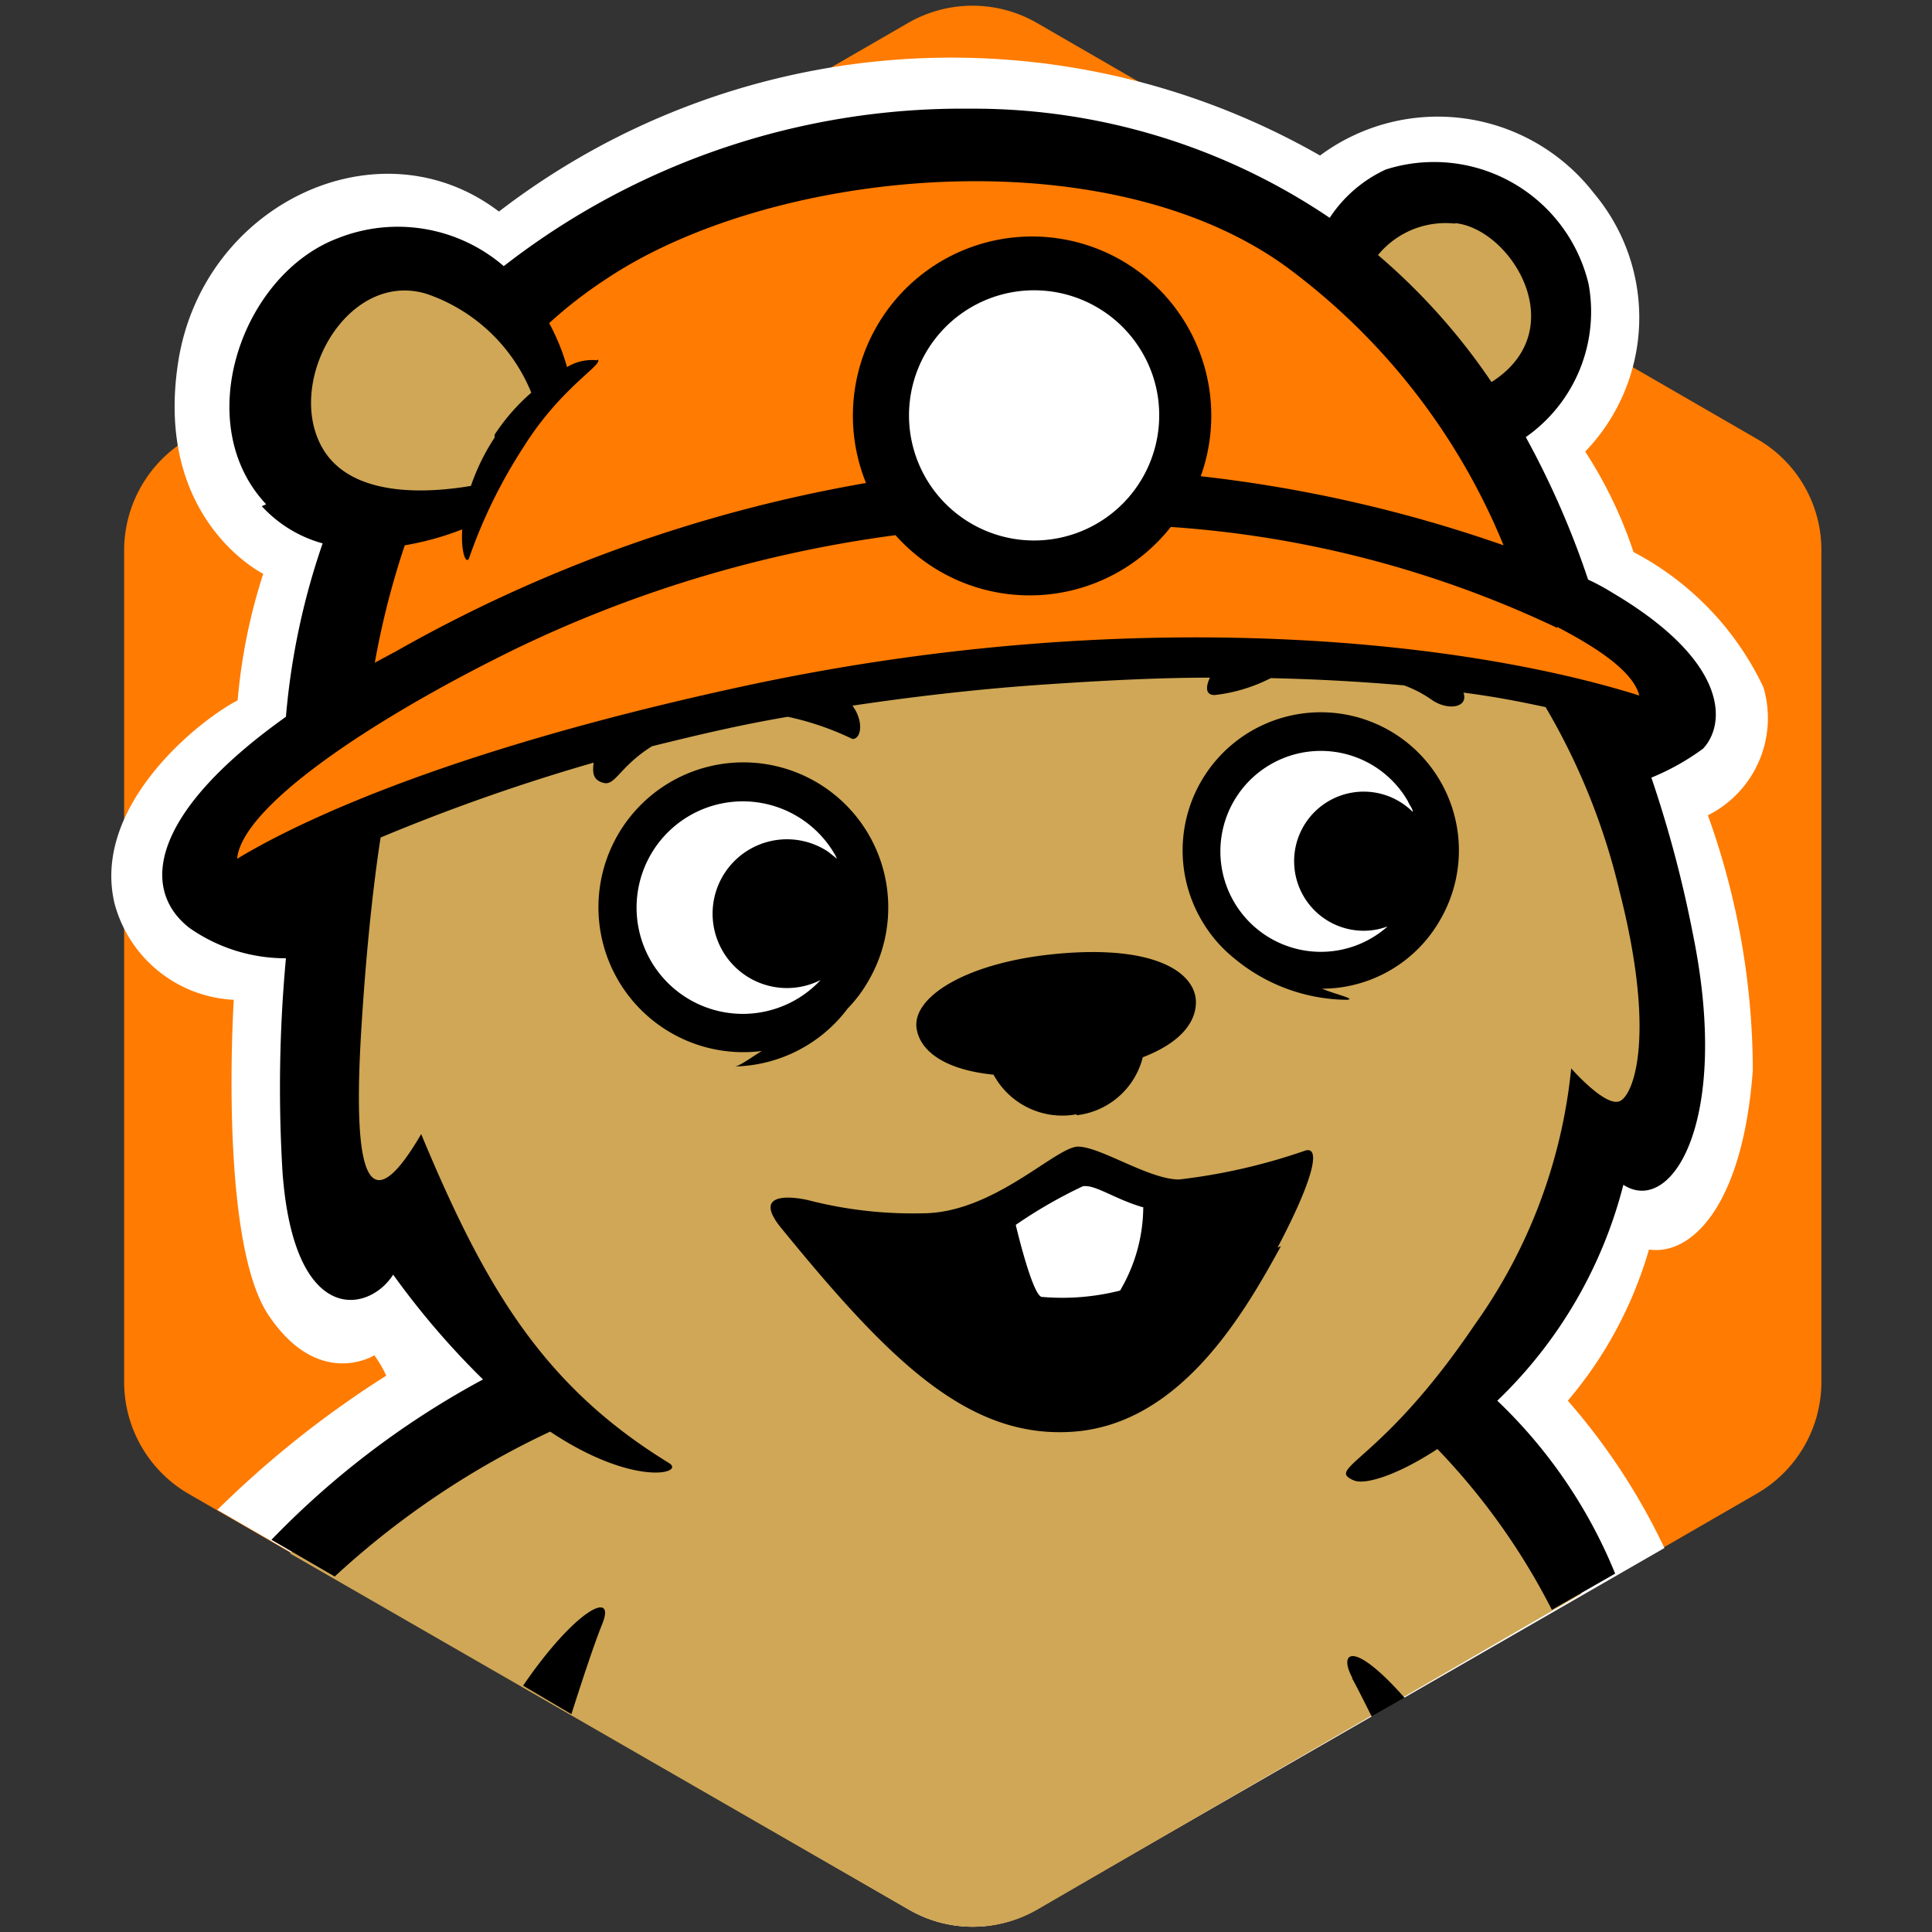 <svg xmlns="http://www.w3.org/2000/svg" viewBox="0 0 40 40"><rect x="0" y="0" width="40" height="40" fill="#333333" stroke="none"/><defs><style>.cls-1{fill:none;}.cls-2{fill:#ff7b01;}.cls-3{fill:#fff;}.cls-4{fill:#cfa756;}</style></defs><g id="Layer_2" data-name="Layer 2"><g id="Layer_1-2" data-name="Layer 1"><g id="Layer_2-2" data-name="Layer 2"><rect class="cls-1" width="40" height="40"/></g><g id="Layer_1-3" data-name="Layer 1"><path class="cls-2" d="M37.71,28.61V11.39a2.65,2.65,0,0,0-1.33-2.3L21.46.47a2.67,2.67,0,0,0-2.65,0L3.89,9.09a2.68,2.68,0,0,0-1.32,2.3V28.62a2.68,2.68,0,0,0,1.32,2.3l14.92,8.61a2.64,2.64,0,0,0,2.66,0l14.91-8.61a2.67,2.67,0,0,0,1.33-2.3h0"/><path class="cls-3" d="M8,28.49a2.3,2.3,0,0,0-.25-.43s-1.15.72-2.19-.83-.72-6.53-.72-6.53a2.69,2.69,0,0,1-2.47-2c-.47-2,1.72-3.77,2.55-4.2a11.77,11.77,0,0,1,.53-2.62S3.18,10.76,3.69,7.49s4.16-5,6.64-3.11a15.37,15.37,0,0,1,17-1.16A4.09,4.09,0,0,1,33,4a4,4,0,0,1-.18,5.35,9,9,0,0,1,1,2.08,6.11,6.11,0,0,1,2.69,2.8,2.25,2.25,0,0,1-1.15,2.65,15.65,15.65,0,0,1,.93,5.28C36.08,25,35,26,34.14,25.87A8.45,8.45,0,0,1,32.46,29a13.21,13.21,0,0,1,2,3.05l-13,7.48a2.62,2.62,0,0,1-2.65,0L4.5,31.26A20.8,20.8,0,0,1,8,28.48Z"/><path class="cls-4" d="M11,28.75A22.82,22.82,0,0,1,8.52,25s-1.63,1.76-1.78-1.2-.08-4.75-.08-4.75-3-.07-2.58-1.29,2.8-3,2.8-3a14.65,14.65,0,0,1,.79-4.09C5.88,10,5.23,8.87,6,7a2.51,2.51,0,0,1,4.38-.64c5.31-4.24,13.27-4.16,17.15-.86,1.44-1.8,3.23-2,4.45-.22s-1.22,3.58-1.22,3.58l1.44,3.24s2.41,1.45,2.46,2.55-1.24.61-1.24.61,1.43,4.37,1.29,6.74-1.51,1.51-1.51,1.51a14.17,14.17,0,0,1-2.94,5.31A19.09,19.09,0,0,1,32.74,33L21.47,39.54a2.67,2.67,0,0,1-2.65,0L6,32.16a26.31,26.31,0,0,1,5-3.4Zm12-23a3.26,3.26,0,1,0,1.63,2.83A3.27,3.27,0,0,0,23,5.79Zm5.7,9.75A2.58,2.58,0,1,0,30,17.69a2.54,2.54,0,0,0-1.24-2.15Zm-11.93,1A2.53,2.53,0,1,0,18,18.69a2.53,2.53,0,0,0-1.22-2.11Zm4.13,11L24,27.1l.21-2.23-1.87-.64-2,1.15.57,2.16Z"/><path class="cls-2" d="M21.52,13.84c-8.08.77-12.73,2.35-17,4.6-1-.34.81-2.35,2.39-3.62a10.19,10.19,0,0,1,.79-4.08,6.19,6.19,0,0,0,2.27-.38A6.68,6.68,0,0,1,11.43,8a7,7,0,0,0-.87-1.53C12,4.33,17.84,2.22,23.77,3.61S32,12.17,32,12.17s2.78,1.24,2.63,2.87c-2-1-7.61-1.72-13.15-1.2Zm1.52-8a3.26,3.26,0,1,0,1.63,2.83A3.27,3.27,0,0,0,23,5.79Z"/><path d="M28.25,19.27a1.44,1.44,0,1,1,1-2.46c0-.07-.07-.14-.1-.22a2.08,2.08,0,1,0-.42,2.59A1.41,1.41,0,0,1,28.25,19.27Zm-9.86-.48a3,3,0,0,1-.4,1.5,2.83,2.83,0,0,1-.44.59,3,3,0,0,1-2.34,1.2c.09,0,.32-.17.56-.32a3,3,0,1,1,2.62-3Zm-1.1-1.09a2.2,2.2,0,1,0-.3,2.59,1.54,1.54,0,1,1,.15-2.66l.19.15Zm10.61,3a3.7,3.7,0,0,1-2.36-.87,2.82,2.82,0,0,1-.67-.79,2.86,2.86,0,1,1,4.95,0h0a2.82,2.82,0,0,1-2.45,1.43c.32.13.71.21.52.23ZM10.24,9A4.18,4.18,0,0,1,11,8.13,3.59,3.59,0,0,0,8.82,6.08C7.2,5.6,5.92,7.86,6.65,9.23c.61,1.15,2.39.95,3.1.83a4.42,4.42,0,0,1,.49-1Zm2.13-1.56c.16.09-.75.56-1.54,1.83a10.57,10.57,0,0,0-1.12,2.29c-.06.13-.17-.12-.14-.6a6,6,0,0,1-1.19.33,17,17,0,0,0-.62,2.43l.43-.23A30.13,30.13,0,0,1,17.93,10a3.71,3.71,0,1,1,6.93-.14,28.61,28.61,0,0,1,6.27,1.43A13.54,13.54,0,0,0,26.6,5.5c-3.78-2.71-10.67-2-14.07.29a9.22,9.22,0,0,0-1.16.9,4.46,4.46,0,0,1,.37.91A1,1,0,0,1,12.37,7.46Zm-6.86,3C3.93,8.76,5,5.68,7,4.93a3.36,3.36,0,0,1,3.43.58,15.47,15.47,0,0,1,9.66-3.26,13.17,13.17,0,0,1,7.44,2.26,2.78,2.78,0,0,1,1.16-1,3.29,3.29,0,0,1,4.2,2.37,3.17,3.17,0,0,1-1.3,3.17A17.94,17.94,0,0,1,32.88,12a4.52,4.52,0,0,1,.5.27c2.44,1.44,2.35,2.73,1.88,3.23a5,5,0,0,1-1.07.6,24.68,24.68,0,0,1,.86,3.24c.79,3.87-.44,5.84-1.44,5.19A9.42,9.42,0,0,1,31,29a10.32,10.32,0,0,1,2.44,3.58l-1.31.75A13.88,13.88,0,0,0,29.76,30c-.82.54-1.5.75-1.73.65-.61-.26.56-.35,2.5-3.22a11,11,0,0,0,2-5.31s.7.8,1,.68.76-1.38,0-4.35A13.72,13.72,0,0,0,32,14.64c-.47-.1-1-.21-1.7-.3.11.32-.34.38-.67.14a2.48,2.48,0,0,0-.56-.29q-1.38-.12-2.76-.15a3.38,3.38,0,0,1-1.16.35c-.22,0-.17-.21-.1-.36-1.07,0-2.24.06-3.54.15s-2.66.25-3.86.43c.24.33.18.69,0,.69a5.94,5.94,0,0,0-1.34-.46c-1,.17-1.88.38-2.81.61-.66.41-.76.82-1,.76s-.23-.23-.21-.42a40.44,40.44,0,0,0-4.41,1.55c-.1.64-.27,1.93-.39,3.82-.18,2.76,0,4.43,1.23,2.32,1.32,3.17,2.52,5.21,5.13,6.81.35.21-.72.51-2.46-.65a17.55,17.55,0,0,0-4.46,3l-1.31-.76A17.82,17.82,0,0,1,10,28.56a16.66,16.66,0,0,1-1.86-2.17c-.5.79-2.05,1.09-2.29-2.11a29.14,29.14,0,0,1,.07-4.44,3.46,3.46,0,0,1-2-.63c-1-.78-.85-2.34,2-4.37a14.78,14.78,0,0,1,.76-3.59,2.67,2.67,0,0,1-1.26-.77ZM30.13,4.63a1.81,1.81,0,0,0-1.6.65,13.09,13.09,0,0,1,2.35,2.63c1.7-1.08.41-3.17-.75-3.29h0ZM32.24,13a22.14,22.14,0,0,0-8-2.09,3.72,3.72,0,0,1-5.7.17,25.9,25.9,0,0,0-8,2.42C7.51,15,5,16.74,4.91,17.78,6,17.12,9,15.59,15.38,14.21c7.87-1.7,14.77-1,18.56.19-.11-.43-.68-.89-1.7-1.42ZM24,8.6a2.56,2.56,0,0,0-.35-1.3A2.59,2.59,0,1,0,24,8.6Zm2.52,17.2c-.77,1.41-2.08,3.67-4.28,3.84s-3.85-1.5-6.07-4.22c-.65-.8.35-.63.61-.56a8.65,8.65,0,0,0,2.32.26c1.47,0,2.76-1.38,3.22-1.38s1.47.68,2.09.68A12.2,12.2,0,0,0,27,23.83c.36-.14.21.56-.55,2ZM23.68,25c-.6-.17-1-.48-1.26-.44a9.81,9.81,0,0,0-1.39.8s.33,1.41.53,1.49a4.87,4.87,0,0,0,1.63-.13A3.43,3.43,0,0,0,23.67,25ZM12.47,33.62c-.17.42-.41,1.15-.64,1.87l-1-.59C11.91,33.32,12.76,32.9,12.47,33.62ZM28,34.74c-.29-.53,0-.81,1.08.41l-.68.39c-.15-.3-.29-.58-.41-.8h0ZM22.29,23.07a1.62,1.62,0,0,1-1.72-.82c-1-.1-1.51-.48-1.59-.94-.12-.65,1-1.38,2.88-1.56,2.1-.2,2.9.41,2.9,1,0,.38-.27.82-1.1,1.14a1.6,1.6,0,0,1-1.37,1.2Z"/><path class="cls-1" d="M37.71,29.07V10.93c0-.66-.19-8.08-.77-8.42L21.07.25a1.87,1.87,0,0,0-1.86,0L3.08,2c-.58.33-.51,8.3-.51,9V29.07a1.87,1.87,0,0,0,.93,1.61l15.71,9.07a1.87,1.87,0,0,0,1.86,0l15.7-9.07A1.86,1.86,0,0,0,37.71,29.07Z"/></g></g></g></svg>